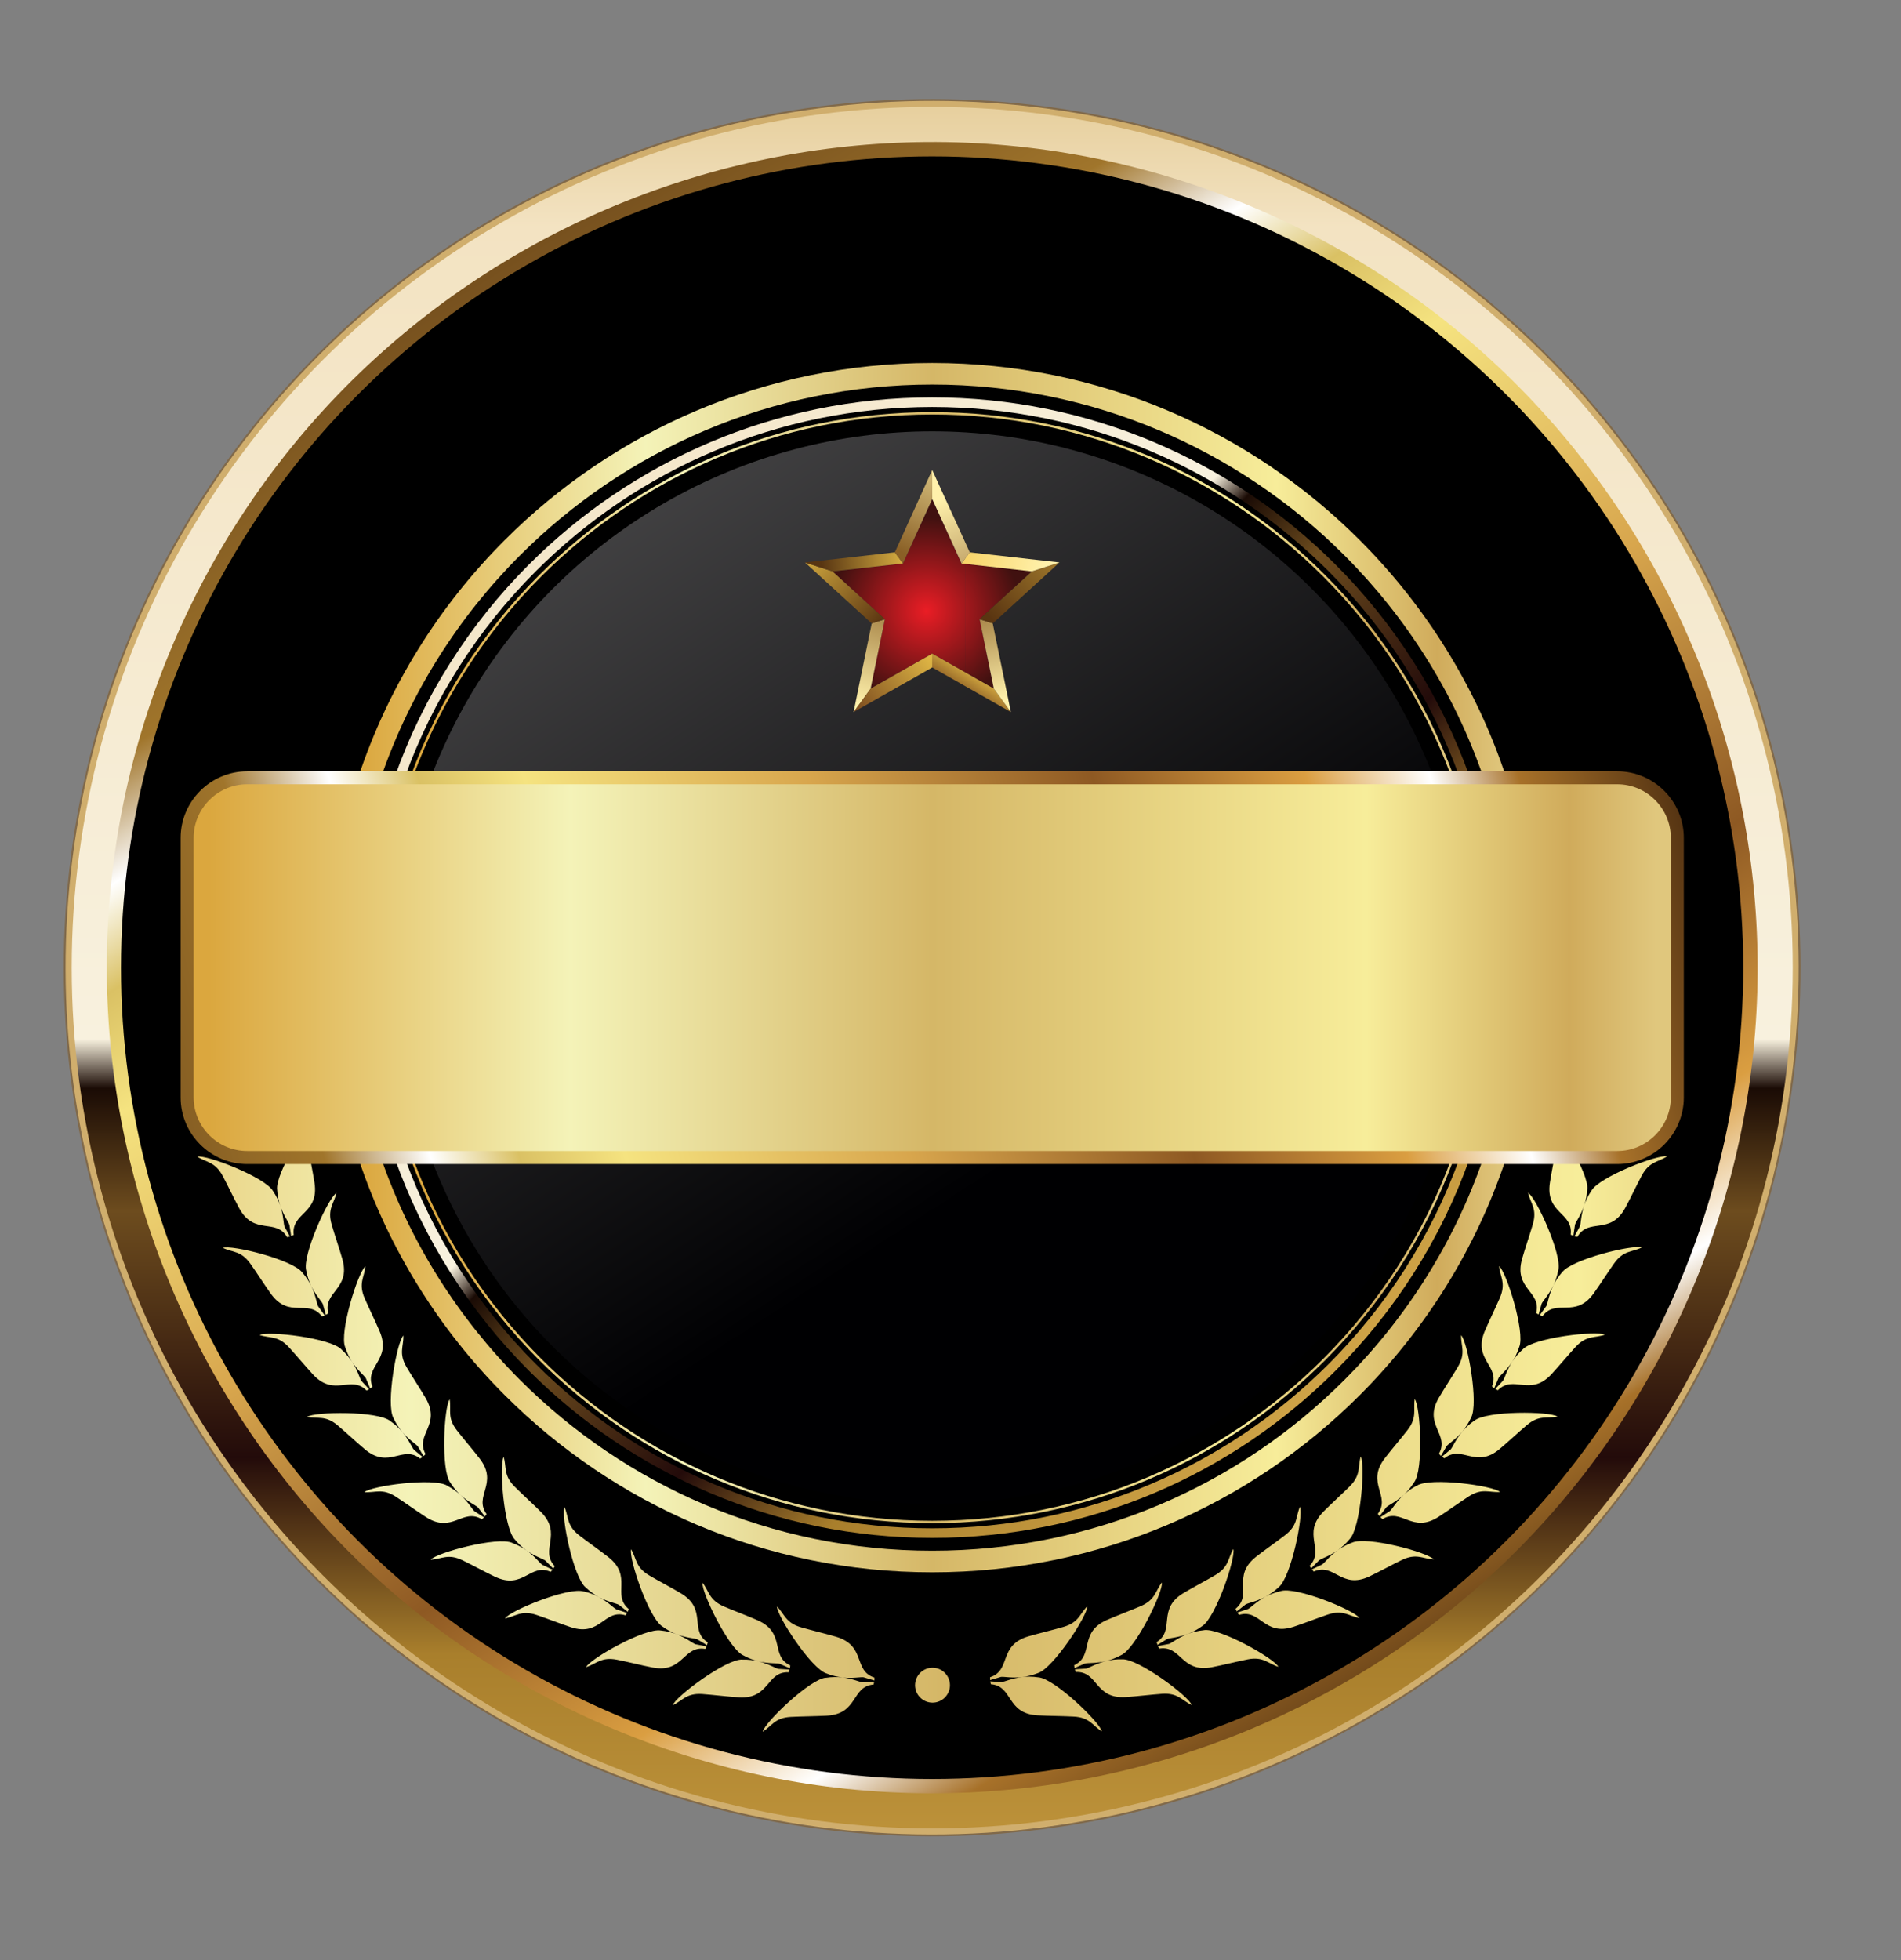 <?xml version="1.0" encoding="UTF-8"?>
<svg id="_Layer_1" data-name="#Layer 1" xmlns="http://www.w3.org/2000/svg" xmlns:xlink="http://www.w3.org/1999/xlink" viewBox="0 0 518 534">
  <rect x="0" y="0" width="518" height="534" fill="#808080" stroke="none"/>
  <defs>
    <style>
      .cls-1 {
        fill: url(#linear-gradient-13);
      }

      .cls-1, .cls-2, .cls-3, .cls-4, .cls-5, .cls-6, .cls-7, .cls-8, .cls-9, .cls-10, .cls-11, .cls-12, .cls-13, .cls-14, .cls-15, .cls-16, .cls-17, .cls-18 {
        fill-rule: evenodd;
      }

      .cls-2 {
        fill: url(#linear-gradient-15);
      }

      .cls-3 {
        fill: url(#linear-gradient-19);
      }

      .cls-4 {
        fill: url(#linear-gradient-10);
      }

      .cls-19 {
        fill: url(#linear-gradient-3);
      }

      .cls-5 {
        fill: url(#linear-gradient-5);
      }

      .cls-6 {
        fill: url(#linear-gradient-2);
      }

      .cls-7 {
        fill: url(#linear-gradient-18);
      }

      .cls-8 {
        fill: url(#linear-gradient-16);
      }

      .cls-9 {
        fill: url(#linear-gradient-9);
      }

      .cls-10 {
        fill: url(#linear-gradient-12);
      }

      .cls-20 {
        fill: #d0ae6d;
        stroke: #80694a;
        stroke-miterlimit: 2.61;
        stroke-width: .5px;
      }

      .cls-11 {
        fill: url(#linear-gradient-6);
      }

      .cls-12 {
        fill: url(#linear-gradient-4);
      }

      .cls-13 {
        fill: url(#linear-gradient-7);
      }

      .cls-14 {
        fill: url(#linear-gradient-8);
      }

      .cls-15 {
        fill: url(#linear-gradient-17);
      }

      .cls-16 {
        fill: url(#linear-gradient-14);
      }

      .cls-17 {
        fill: url(#radial-gradient);
      }

      .cls-18 {
        fill: url(#linear-gradient-11);
      }

      .cls-21 {
        fill: url(#linear-gradient);
      }
    </style>
    <linearGradient id="linear-gradient" x1="254.02" y1="4521.68" x2="254.02" y2="5191.88" gradientTransform="translate(0 5160) scale(1 -1)" gradientUnits="userSpaceOnUse">
      <stop offset="0" stop-color="#f4c761"/>
      <stop offset=".28" stop-color="#a97f2c"/>
      <stop offset=".36" stop-color="#230b0a"/>
      <stop offset=".46" stop-color="#6d4c1e"/>
      <stop offset=".51" stop-color="#1a0b05"/>
      <stop offset=".53" stop-color="#f8f1de"/>
      <stop offset=".86" stop-color="#f3e3c2"/>
      <stop offset="1" stop-color="#d0ab5b"/>
    </linearGradient>
    <linearGradient id="linear-gradient-2" x1="381.55" y1="4684.14" x2="125.97" y2="5109.5" gradientTransform="translate(0 5160) scale(1 -1)" gradientUnits="userSpaceOnUse">
      <stop offset="0" stop-color="#482a0f"/>
      <stop offset=".1" stop-color="#a77129"/>
      <stop offset=".15" stop-color="#fff"/>
      <stop offset=".22" stop-color="#da9e41"/>
      <stop offset=".34" stop-color="#8e5923"/>
      <stop offset=".5" stop-color="#d8a64d"/>
      <stop offset=".66" stop-color="#f5e380"/>
      <stop offset=".72" stop-color="#dac164"/>
      <stop offset=".77" stop-color="#fff"/>
      <stop offset=".83" stop-color="#a0752b"/>
      <stop offset="1" stop-color="#664219"/>
    </linearGradient>
    <linearGradient id="linear-gradient-3" x1="284.97" y1="4848.72" x2="125.81" y2="5093.81" gradientTransform="translate(0 5160) scale(1 -1)" gradientUnits="userSpaceOnUse">
      <stop offset="0" stop-color="#000002"/>
      <stop offset="1" stop-color="#5c5b5c"/>
    </linearGradient>
    <linearGradient id="linear-gradient-4" x1="97.62" y1="4896.39" x2="410.42" y2="4896.39" gradientTransform="translate(0 5160) scale(1 -1)" gradientUnits="userSpaceOnUse">
      <stop offset="0" stop-color="#dba73e"/>
      <stop offset=".25" stop-color="#f4f3b8"/>
      <stop offset=".5" stop-color="#d5b767"/>
      <stop offset=".8" stop-color="#f7ed9a"/>
      <stop offset=".94" stop-color="#d0ab5b"/>
      <stop offset="1" stop-color="#e0c77d"/>
    </linearGradient>
    <linearGradient id="linear-gradient-5" x1="415.19" y1="4740.75" x2="60.38" y2="5083.38" gradientTransform="translate(0 5160) scale(1 -1)" gradientUnits="userSpaceOnUse">
      <stop offset="0" stop-color="#f4c761"/>
      <stop offset=".28" stop-color="#a97f2c"/>
      <stop offset=".36" stop-color="#230b0a"/>
      <stop offset=".46" stop-color="#6d4c1e"/>
      <stop offset=".51" stop-color="#1a0b05"/>
      <stop offset=".53" stop-color="#f8f1de"/>
      <stop offset=".86" stop-color="#f3e3c2"/>
      <stop offset="1" stop-color="#d0ab5b"/>
    </linearGradient>
    <linearGradient id="linear-gradient-6" x1="117.48" y1="4896.39" x2="390.56" y2="4896.39" gradientTransform="translate(0 5160) scale(1 -1)" gradientUnits="userSpaceOnUse">
      <stop offset="0" stop-color="#dba73e"/>
      <stop offset=".25" stop-color="#f4f3b8"/>
      <stop offset=".5" stop-color="#d5b767"/>
      <stop offset=".8" stop-color="#f7ed9a"/>
      <stop offset=".94" stop-color="#d0ab5b"/>
      <stop offset="1" stop-color="#e0c77d"/>
    </linearGradient>
    <radialGradient id="radial-gradient" cx="252.41" cy="4993.54" fx="252.41" fy="4993.54" r="25.6" gradientTransform="translate(0 5160) scale(1 -1)" gradientUnits="userSpaceOnUse">
      <stop offset="0" stop-color="#ea1d25"/>
      <stop offset="1" stop-color="#401110"/>
    </radialGradient>
    <linearGradient id="linear-gradient-7" x1="242.44" y1="5001.45" x2="234.11" y2="4968.05" gradientTransform="translate(0 5160) scale(1 -1)" gradientUnits="userSpaceOnUse">
      <stop offset="0" stop-color="#8a6026"/>
      <stop offset="1" stop-color="#fff1ab"/>
    </linearGradient>
    <linearGradient id="linear-gradient-8" x1="234.24" y1="4965.39" x2="253.1" y2="4981.79" gradientTransform="translate(0 5160) scale(1 -1)" gradientUnits="userSpaceOnUse">
      <stop offset="0" stop-color="#7d4d1f"/>
      <stop offset="1" stop-color="#e0b745"/>
    </linearGradient>
    <linearGradient id="linear-gradient-9" x1="262.29" y1="4970.07" x2="266.64" y2="4977.02" gradientTransform="translate(0 5160) scale(1 -1)" gradientUnits="userSpaceOnUse">
      <stop offset="0" stop-color="#7d4d1f"/>
      <stop offset="1" stop-color="#e0b745"/>
    </linearGradient>
    <linearGradient id="linear-gradient-10" x1="266.69" y1="4999.98" x2="273.16" y2="4969.51" gradientTransform="translate(0 5160) scale(1 -1)" gradientUnits="userSpaceOnUse">
      <stop offset="0" stop-color="#8a6026"/>
      <stop offset="1" stop-color="#fff1ab"/>
    </linearGradient>
    <linearGradient id="linear-gradient-11" x1="270.13" y1="4991.36" x2="303.22" y2="5024.45" gradientTransform="translate(0 5160) scale(1 -1)" gradientUnits="userSpaceOnUse">
      <stop offset="0" stop-color="#5a3511"/>
      <stop offset="1" stop-color="#e0b745"/>
    </linearGradient>
    <linearGradient id="linear-gradient-12" x1="262.07" y1="5008.74" x2="284.87" y2="5005.13" gradientTransform="translate(0 5160) scale(1 -1)" gradientUnits="userSpaceOnUse">
      <stop offset="0" stop-color="#f8d367"/>
      <stop offset="1" stop-color="#fff1ab"/>
    </linearGradient>
    <linearGradient id="linear-gradient-13" x1="240.07" y1="4990.17" x2="217.29" y2="5010.68" gradientTransform="translate(0 5160) scale(1 -1)" gradientUnits="userSpaceOnUse">
      <stop offset="0" stop-color="#5a3511"/>
      <stop offset="1" stop-color="#e0b745"/>
    </linearGradient>
    <linearGradient id="linear-gradient-14" x1="223.86" y1="5005.93" x2="247.75" y2="5008.02" gradientTransform="translate(0 5160) scale(1 -1)" gradientUnits="userSpaceOnUse">
      <stop offset="0" stop-color="#583512"/>
      <stop offset="1" stop-color="#e0b745"/>
    </linearGradient>
    <linearGradient id="linear-gradient-15" x1="245.36" y1="5009.67" x2="261.59" y2="5042.94" gradientTransform="translate(0 5160) scale(1 -1)" gradientUnits="userSpaceOnUse">
      <stop offset="0" stop-color="#8a6026"/>
      <stop offset="1" stop-color="#fff1ab"/>
    </linearGradient>
    <linearGradient id="linear-gradient-16" x1="272.6" y1="4985.08" x2="256.11" y2="5023.93" gradientTransform="translate(0 5160) scale(1 -1)" gradientUnits="userSpaceOnUse">
      <stop offset="0" stop-color="#7d4d1f"/>
      <stop offset="1" stop-color="#fff1ab"/>
    </linearGradient>
    <linearGradient id="linear-gradient-17" x1="-33.3" y1="4804.53" x2="546.37" y2="4804.53" gradientTransform="translate(0 5160) scale(1 -1)" gradientUnits="userSpaceOnUse">
      <stop offset="0" stop-color="#dba73e"/>
      <stop offset=".25" stop-color="#f4f3b8"/>
      <stop offset=".5" stop-color="#d5b767"/>
      <stop offset=".8" stop-color="#f7ed9a"/>
      <stop offset=".94" stop-color="#d0ab5b"/>
      <stop offset="1" stop-color="#e0c77d"/>
    </linearGradient>
    <linearGradient id="linear-gradient-18" x1="461.31" y1="4951.93" x2="9.72" y2="4830.93" gradientTransform="translate(0 5160) scale(1 -1)" gradientUnits="userSpaceOnUse">
      <stop offset="0" stop-color="#482a0f"/>
      <stop offset=".1" stop-color="#a77129"/>
      <stop offset=".15" stop-color="#fff"/>
      <stop offset=".22" stop-color="#da9e41"/>
      <stop offset=".34" stop-color="#8e5923"/>
      <stop offset=".5" stop-color="#d8a64d"/>
      <stop offset=".66" stop-color="#f5e380"/>
      <stop offset=".72" stop-color="#dac164"/>
      <stop offset=".77" stop-color="#fff"/>
      <stop offset=".83" stop-color="#a0752b"/>
      <stop offset="1" stop-color="#664219"/>
    </linearGradient>
    <linearGradient id="linear-gradient-19" x1="56.78" y1="4896.39" x2="451.26" y2="4896.39" gradientTransform="translate(0 5160) scale(1 -1)" gradientUnits="userSpaceOnUse">
      <stop offset="0" stop-color="#dba73e"/>
      <stop offset=".25" stop-color="#f4f3b8"/>
      <stop offset=".5" stop-color="#d5b767"/>
      <stop offset=".8" stop-color="#f7ed9a"/>
      <stop offset=".94" stop-color="#d0ab5b"/>
      <stop offset="1" stop-color="#e0c77d"/>
    </linearGradient>
  </defs>
  <circle class="cls-20" cx="253.99" cy="263.62" r="236.37" transform="translate(-112.01 256.81) rotate(-45)"/>
  <circle class="cls-21" cx="254.02" cy="263.61" r="234.48"/>
  <path class="cls-6" d="M460.65,352.3c-48.98,114.12-181.2,166.93-295.31,117.95C51.22,421.27-1.59,289.05,47.39,174.93,96.36,60.81,228.58,8,342.7,56.98c114.12,48.98,166.93,181.2,117.95,295.32Z"/>
  <circle cx="253.99" cy="263.62" r="221.02"/>
  <circle class="cls-19" cx="254.02" cy="263.61" r="146.1"/>
  <path class="cls-12" d="M254.02,98.88c45.49,0,86.67,18.44,116.48,48.25,17.94,17.94,31.76,40,39.92,64.64h-6.21c-7.94-23.01-21.02-43.63-37.87-60.48-28.75-28.75-68.46-46.53-112.32-46.53s-83.58,17.78-112.32,46.53c-16.85,16.85-29.93,37.47-37.87,60.48h-6.21c8.16-24.64,21.98-46.7,39.92-64.64,29.81-29.81,70.99-48.25,116.48-48.25h0ZM410.35,315.68h0c-8.17,24.55-21.96,46.53-39.84,64.41-29.81,29.81-70.99,48.25-116.48,48.25s-86.67-18.44-116.48-48.25c-17.89-17.89-31.67-39.86-39.85-64.41h6.21c7.95,22.92,21,43.46,37.79,60.25,28.75,28.75,68.46,46.53,112.32,46.53s83.58-17.78,112.32-46.53c16.79-16.79,29.84-37.33,37.79-60.25h6.21Z"/>
  <path class="cls-5" d="M254.02,108.26c42.9,0,81.74,17.39,109.85,45.5,16.2,16.2,28.84,35.96,36.64,58.01h-2.78c-7.69-21.33-20-40.45-35.71-56.16-27.64-27.64-65.83-44.74-108-44.74s-80.36,17.1-108.01,44.74c-15.71,15.71-28.02,34.84-35.71,56.16h-2.78c7.8-22.05,20.44-41.81,36.64-58.01,28.12-28.11,66.95-45.5,109.85-45.5h0ZM400.43,315.68h0c-7.81,21.96-20.41,41.64-36.56,57.78-28.11,28.11-66.95,45.5-109.85,45.5s-81.74-17.39-109.85-45.5c-16.14-16.14-28.75-35.83-36.56-57.78h2.78c7.7,21.23,19.97,40.28,35.63,55.93,27.64,27.64,65.83,44.74,108.01,44.74s80.36-17.1,108-44.74c15.66-15.66,27.93-34.7,35.63-55.93h2.78Z"/>
  <path class="cls-11" d="M254.02,112.27c41.79,0,79.63,16.94,107.01,44.33,15.45,15.45,27.58,34.23,35.21,55.17h-.7c-7.61-20.76-19.65-39.38-34.98-54.71-27.27-27.27-64.94-44.14-106.55-44.14s-79.28,16.87-106.55,44.14c-15.33,15.33-27.37,33.95-34.98,54.71h-.7c7.64-20.94,19.76-39.72,35.21-55.17,27.39-27.39,65.22-44.33,107.01-44.33h0ZM396.16,315.68h0c-7.64,20.85-19.73,39.55-35.13,54.94-27.39,27.39-65.22,44.33-107.01,44.33s-79.63-16.94-107.01-44.33c-15.4-15.4-27.49-34.09-35.13-54.94h.7c7.61,20.67,19.62,39.21,34.9,54.48,27.27,27.27,64.94,44.14,106.55,44.14s79.28-16.87,106.55-44.14c15.27-15.28,27.28-33.81,34.9-54.48h.7Z"/>
  <g>
    <path class="cls-17" d="M263.02,153.62l18.14,2.04,3.77-1.22h0s-3.76,1.22-3.76,1.22h.01s-13.56,12.4-13.56,12.4l-.68.62,1.79.57h0s-1.79-.57-1.79-.57h0s.19.91.19.91l3.69,18h0s-7.78-4.42-7.78-4.42v-29.56h0ZM263.02,152.11h0s.09-.12.09-.12h0s-.09.12-.09.12h0ZM254.02,131.98h0v3.96s-7.6,16.72-7.6,16.72l-.38.84h0s0,.01,0,.01l-.93.1-18.25,2.06h-.01s13.56,12.4,13.56,12.4l.68.63h0l-.27.09.27-.09-.18.9-3.69,18h0s15.98-9.07,15.98-9.07l.81-.46.81.46,8.2,4.65v-29.56h-.1s-.93-.11-.93-.11v-.02s-.39-.83-.39-.83l-7.58-16.7v-3.96s-.01-.02-.01-.02h0ZM263.02,152.1h0l-.09.13.09-.12h0Z"/>
    <polygon class="cls-13" points="232.65 193.95 232.59 193.98 233.31 190.46 237.53 169.84 237.53 169.84 241.1 168.69 240.92 169.59 237.23 187.6 237.29 187.56 232.65 193.95"/>
    <polygon class="cls-14" points="254.02 181.83 235.72 192.21 232.59 193.98 232.59 193.98 237.23 187.6 237.23 187.6 253.21 178.53 254.02 178.07 254.02 181.83"/>
    <polygon class="cls-9" points="275.44 193.98 272.32 192.21 254.02 181.83 254.02 178.07 254.82 178.53 270.81 187.6 270.81 187.6 275.44 193.98"/>
    <polygon class="cls-4" points="270.52 169.83 270.51 169.84 274.73 190.46 275.45 193.98 275.44 193.98 270.8 187.59 270.81 187.6 267.12 169.59 266.94 168.69 266.94 168.69 270.52 169.83"/>
    <polygon class="cls-18" points="288.66 153.24 286.04 155.65 270.52 169.83 266.94 168.69 267.62 168.06 281.19 155.67 281.17 155.66 288.66 153.24"/>
    <polygon class="cls-10" points="264.25 150.46 285.12 152.82 288.69 153.22 288.67 153.24 281.16 155.66 262.93 153.61 262 153.5 261.99 153.48 264.25 150.46"/>
    <polygon class="cls-1" points="237.53 169.84 222 155.65 219.36 153.24 226.88 155.66 226.85 155.67 240.42 168.06 241.1 168.69 241.1 168.69 237.53 169.84"/>
    <polygon class="cls-16" points="219.38 153.25 219.35 153.22 222.92 152.82 243.82 150.46 246.04 153.49 246.04 153.5 245.11 153.61 226.86 155.66 219.38 153.25"/>
    <polygon class="cls-2" points="243.82 150.46 243.83 150.46 252.53 131.31 254.02 128.03 254.02 128.03 254.02 135.94 246.42 152.65 246.04 153.49 243.82 150.46"/>
    <polygon class="cls-8" points="255.51 131.31 264.25 150.46 262 153.5 261.62 152.65 254.03 135.96 254.02 128.04 255.51 131.31"/>
  </g>
  <path class="cls-15" d="M61.19,260.55c1.11,5.19,4.18,7.78,4.76,8.94l.92,2.94.66-.43c-1.69-5.92,6-6.66,3.42-14.87-.89-2.84-2.29-6.54-3.2-9.35-1.35-4.21.5-5.68,1.05-8.6-2.13,1.34-8.89,17.23-7.62,21.37h0ZM447.13,260.55h0c-1.11,5.19-4.18,7.78-4.76,8.94l-.92,2.94-.66-.43c1.69-5.92-6-6.66-3.42-14.87.9-2.84,2.29-6.54,3.2-9.35,1.35-4.21-.5-5.68-1.05-8.6,2.14,1.34,8.9,17.23,7.62,21.37h0ZM282.83,455.79h0c-1.54.61-2.98.93-4.26,1.08,1.28-.15,2.75-.16,4.4.09,4.33.28,16.78,12.25,17.27,14.72-2.53-1.56-3.25-3.81-7.67-4.04-2.95-.16-6.91-.17-9.88-.34-8.59-.51-6.55-7.95-12.69-8.48l-.17-.77,3.08.19c.89-.09,2.83-1.04,5.66-1.36-2.83.33-4.93-.16-5.82-.05l-2.96.88v-.79c5.85-1.91,2.17-8.7,10.42-11.13,2.85-.84,6.71-1.74,9.55-2.57,4.25-1.23,4.44-3.58,6.55-5.68.08,2.52-9.34,17-13.49,18.25h0ZM254.1,463.85h0c2.62,0,4.75-2.14,4.75-4.76s-2.14-4.76-4.75-4.76-4.76,2.14-4.76,4.76,2.14,4.76,4.76,4.76h0ZM202.26,452.12h0c1.63-.05,3.06.15,4.31.44-1.24-.31-2.6-.8-4.03-1.59-3.96-1.76-11.5-17.3-11.11-19.79,1.84,2.33,1.73,4.69,5.79,6.45,2.72,1.17,6.43,2.55,9.15,3.74,7.89,3.44,3.39,9.72,8.97,12.34l-.11.78-2.82-1.24c-.86-.22-2.98,0-5.72-.66,2.73.68,4.51,1.84,5.38,2.05l3.08.19-.26.74c-6.16-.24-5.05,7.4-13.64,6.83-2.97-.2-6.9-.68-9.85-.9-4.41-.31-5.4,1.83-8.11,3.06.8-2.39,14.64-12.71,18.97-12.45h0ZM180.08,444.19h0c1.65.16,3.07.55,4.28,1.01,2.66,1.02,4.81,1.07,5.65,1.4l2.64,1.59.21-.76c-5.2-3.3.05-8.96-7.34-13.38-2.56-1.53-6.07-3.36-8.61-4.86-3.81-2.25-3.41-4.57-4.94-7.12-.7,2.42,4.82,18.78,8.53,21.03,1.34.98,2.65,1.64,3.86,2.11,2.66,1.01,4.3,2.41,5.14,2.72l3.03.58-.35.7c-6.08-1.01-5.94,6.71-14.39,5.06-2.92-.57-6.76-1.55-9.66-2.12-4.34-.86-5.59,1.14-8.43,2.01,1.09-2.27,16.13-10.78,20.39-9.97h0ZM159.08,433.54h0c1.62.37,2.98.93,4.12,1.54-1.14-.61-2.36-1.43-3.56-2.57-3.4-2.69-6.83-19.62-5.82-21.93,1.2,2.72.51,4.98,4,7.69,2.34,1.81,5.59,4.07,7.93,5.91,6.78,5.31.86,10.26,5.6,14.19l-.3.73-2.42-1.91c-.79-.43-2.92-.75-5.43-2.1,2.51,1.34,3.96,2.94,4.75,3.35l2.93.96-.44.66c-5.9-1.77-6.74,5.91-14.92,3.22-2.83-.93-6.51-2.39-9.31-3.32-4.19-1.4-5.69.42-8.61.94,1.37-2.12,17.35-8.66,21.48-7.33h0ZM139.59,420.33h0c-3.92-1.84-20.6,2.64-22.23,4.57,2.97-.14,4.68-1.77,8.67.16,2.66,1.28,6.13,3.19,8.82,4.47,7.77,3.7,9.57-3.81,15.2-1.32l.52-.59-2.79-1.32c-.74-.51-1.98-2.28-4.3-3.92,2.32,1.65,4.4,2.24,5.12,2.76l2.17,2.2.39-.68c-4.21-4.49,2.28-8.67-3.78-14.79-2.09-2.11-5.04-4.76-7.13-6.85-3.13-3.13-2.16-5.28-3-8.13-1.28,2.17-.01,19.39,3.02,22.49,1.05,1.28,2.16,2.25,3.21,3-1.06-.75-2.34-1.47-3.89-2.04h0ZM121.9,404.78h0c1.47.76,2.65,1.64,3.61,2.51-.95-.88-1.93-1.98-2.81-3.38-2.62-3.45-1.72-20.7-.17-22.69.48,2.93-.75,4.95,1.96,8.44,1.81,2.33,4.4,5.33,6.21,7.69,5.24,6.83-1.73,10.15,1.89,15.14l-.47.63-1.87-2.45c-.65-.61-2.64-1.46-4.73-3.39,2.09,1.93,3.1,3.83,3.77,4.43l2.6,1.66-.59.52c-5.27-3.18-8,4.04-15.25-.61-2.5-1.61-5.71-3.93-8.19-5.54-3.71-2.4-5.61-1.01-8.58-1.24,1.85-1.71,18.96-4.06,22.62-1.74h0ZM106.32,387.12h0c1.37.94,2.42,1.96,3.26,2.95,1.83,2.18,3.7,3.26,4.27,3.95l1.55,2.67.55-.56c-2.96-5.4,4.37-7.83.03-15.26-1.5-2.57-3.69-5.87-5.19-8.42-2.25-3.81-.77-5.65-.88-8.62-1.78,1.78-4.85,18.78-2.68,22.53.7,1.5,1.53,2.72,2.36,3.71,1.84,2.17,2.6,4.19,3.18,4.87l2.37,1.97-.65.45c-4.83-3.82-8.45,3.01-15.05-2.52-2.28-1.91-5.17-4.62-7.43-6.53-3.38-2.85-5.44-1.71-8.35-2.31,2.06-1.46,19.32-1.65,22.67,1.12h0ZM93.08,367.65h0c-2.97-3.16-20.12-5.15-22.34-3.96,2.81.96,5,.09,7.99,3.34,2,2.18,4.53,5.22,6.55,7.41,5.86,6.31,10.3,0,14.61,4.39l.7-.36-2.1-2.26c-.49-.74-.99-2.83-2.53-5.2,1.54,2.37,3.24,3.67,3.72,4.43l1.2,2.84.61-.49c-2.26-5.73,5.32-7.21,1.95-15.13-1.17-2.74-2.92-6.29-4.09-9-1.75-4.06-.06-5.7.21-8.66-2,1.54-7.17,18.02-5.5,22.02.5,1.57,1.16,2.87,1.86,3.95-.7-1.08-1.62-2.21-2.85-3.31h0ZM82.38,346.67h0c1.09,1.25,1.86,2.5,2.42,3.67-.56-1.17-1.06-2.55-1.36-4.18-1.16-4.18,6.04-19.87,8.22-21.15-.64,2.9-2.52,4.32-1.3,8.57.82,2.84,2.12,6.58,2.93,9.44,2.35,8.28-5.35,8.8-3.83,14.77l-.67.41-.83-2.97c-.38-.81-1.91-2.33-3.15-4.89,1.24,2.56,1.47,4.71,1.87,5.51l1.8,2.5-.74.27c-3.73-4.9-8.93.8-13.95-6.19-1.74-2.42-3.85-5.76-5.57-8.17-2.56-3.6-4.84-3.01-7.51-4.32,2.36-.9,19.12,3.23,21.67,6.74h0ZM74.42,324.51h0c.92,1.38,1.53,2.71,1.94,3.94.9,2.7,2.23,4.4,2.51,5.25l.45,3.05.72-.32c-.76-6.11,6.95-5.66,5.66-14.17-.45-2.94-1.26-6.81-1.72-9.74-.68-4.37,1.37-5.54,2.36-8.34-2.32,1-11.44,15.66-10.81,19.95.09,1.66.42,3.09.83,4.32.91,2.7.87,4.85,1.16,5.7l1.48,2.71-.77.18c-3.08-5.33-8.96-.32-13.06-7.9-1.42-2.62-3.1-6.2-4.5-8.81-2.09-3.9-4.43-3.59-6.91-5.23,2.45-.6,18.56,5.61,20.65,9.41h0ZM69.3,301.53h0c.74,1.48,1.18,2.89,1.43,4.16-.25-1.27-.39-2.73-.28-4.39-.08-4.33,10.81-17.73,13.23-18.43-1.34,2.66-3.52,3.56-3.39,7.98.08,2.95.41,6.9.48,9.88.21,8.61-7.38,7.19-7.4,13.34l-.75.23-.07-3.08c-.17-.88-1.27-2.73-1.83-5.52.56,2.79.25,4.92.44,5.8l1.12,2.88-.78.08c-2.39-5.68-8.85-1.45-11.96-9.48-1.08-2.77-2.3-6.54-3.35-9.3-1.58-4.13-3.94-4.12-6.2-6.06,2.51-.29,17.72,7.89,19.31,11.93h0ZM67.11,278.08h0c-1.07-4.2-15.13-14.23-17.65-14.26,2,2.2,4.34,2.49,5.39,6.79.7,2.87,1.44,6.76,2.16,9.65,2.08,8.35,9.02,4.97,10.68,10.9l.79.02-.75-2.99c-.07-.89.5-2.97.3-5.81-.09-1.29-.04-2.76.28-4.39.46-4.31,12.95-16.24,15.45-16.62-1.66,2.46-3.94,3.08-4.37,7.49-.29,2.94-.46,6.9-.76,9.86-.87,8.56-8.22,6.2-9.02,12.31l-.78.13.32-3.07c-.05-.89-.92-2.87-1.12-5.71-.09-1.29-.35-2.74-.9-4.3h0ZM225.08,457.05h0c-4.33.28-16.78,12.25-17.27,14.72,2.53-1.55,3.25-3.8,7.66-4.04,2.95-.16,6.91-.17,9.88-.34,8.59-.51,6.55-7.95,12.69-8.48l.17-.77-3.08.19c-.89-.09-2.83-1.04-5.66-1.36-1.28-.15-2.72-.46-4.26-1.08-4.15-1.25-13.57-15.73-13.49-18.24,2.11,2.09,2.3,4.44,6.55,5.67,2.84.82,6.69,1.73,9.55,2.57,8.26,2.44,4.58,9.22,10.44,11.13v.79s-2.97-.88-2.97-.88c-.89-.11-2.99.38-5.82.05-1.29-.15-2.76-.16-4.4.09h0ZM305.78,452.04h0c-1.66-.05-3.11.16-4.37.46,1.26-.31,2.64-.8,4.09-1.6,3.96-1.76,11.5-17.29,11.11-19.79-1.84,2.34-1.73,4.7-5.79,6.45-2.72,1.17-6.43,2.55-9.16,3.74-7.89,3.45-3.39,9.72-8.97,12.35l.11.78,2.82-1.24c.87-.22,3.01,0,5.78-.68-2.76.67-4.57,1.85-5.44,2.06l-3.08.19.26.74c6.16-.24,5.05,7.4,13.65,6.83,2.97-.2,6.9-.68,9.84-.89,4.41-.31,5.4,1.83,8.11,3.05-.8-2.39-14.65-12.72-18.97-12.45h0ZM327.95,444.11h0c4.26-.81,19.29,7.69,20.39,9.97-2.84-.88-4.09-2.88-8.43-2.01-2.9.58-6.74,1.55-9.66,2.12-8.45,1.65-8.32-6.07-14.39-5.06l-.35-.7,3.03-.58c.84-.31,2.48-1.71,5.14-2.73-2.66,1.02-4.81,1.07-5.65,1.4l-2.64,1.59-.21-.76c5.2-3.3-.05-8.97,7.34-13.38,2.56-1.53,6.07-3.36,8.61-4.86,3.81-2.25,3.41-4.57,4.94-7.12.7,2.42-4.82,18.78-8.53,21.03-1.34.98-2.65,1.64-3.86,2.1,1.21-.46,2.63-.84,4.28-1h0ZM348.96,433.46h0c-1.62.37-2.98.92-4.12,1.53,1.14-.61,2.36-1.43,3.56-2.57,3.4-2.69,6.83-19.62,5.82-21.93-1.2,2.72-.51,4.98-4,7.69-2.33,1.81-5.59,4.07-7.93,5.9-6.78,5.31-.86,10.27-5.6,14.19l.3.73,2.42-1.91c.78-.43,2.92-.75,5.43-2.1-2.51,1.34-3.96,2.94-4.76,3.35l-2.93.96.44.65c5.9-1.77,6.74,5.91,14.92,3.22,2.83-.93,6.51-2.38,9.31-3.32,4.19-1.4,5.69.42,8.61.94-1.37-2.12-17.35-8.66-21.48-7.33h0ZM368.45,420.25h0c3.92-1.84,20.6,2.64,22.23,4.57-2.97-.14-4.68-1.77-8.67.15-2.66,1.28-6.13,3.18-8.82,4.47-7.77,3.7-9.57-3.81-15.2-1.31l-.52-.59,2.79-1.32c.74-.51,1.97-2.28,4.3-3.92-2.32,1.65-4.39,2.23-5.12,2.76l-2.17,2.2-.39-.69c4.21-4.49-2.28-8.67,3.77-14.79,2.09-2.11,5.03-4.76,7.13-6.85,3.13-3.13,2.16-5.28,3-8.13,1.28,2.17.01,19.4-3.02,22.49-1.05,1.28-2.16,2.25-3.21,3,1.06-.75,2.34-1.47,3.89-2.04h0ZM386.13,404.69h0c-1.46.75-2.63,1.62-3.58,2.49.94-.87,1.91-1.96,2.78-3.35,2.62-3.45,1.72-20.7.17-22.69-.48,2.93.75,4.95-1.96,8.44-1.81,2.34-4.4,5.34-6.21,7.7-5.24,6.83,1.73,10.16-1.89,15.14l.47.63,1.87-2.45c.65-.61,2.61-1.45,4.7-3.35-2.07,1.92-3.07,3.8-3.74,4.4l-2.6,1.66.59.53c5.27-3.18,8,4.04,15.25-.61,2.5-1.61,5.71-3.93,8.19-5.54,3.71-2.4,5.61-1.01,8.58-1.24-1.85-1.71-18.96-4.06-22.62-1.74h0ZM401.72,387.04h0c-1.37.94-2.42,1.96-3.26,2.94.83-.99,1.66-2.2,2.36-3.71,2.17-3.75-.9-20.75-2.68-22.53-.11,2.97,1.37,4.81-.88,8.62-1.5,2.55-3.69,5.85-5.19,8.42-4.34,7.43,2.99,9.86.03,15.26l.55.57,1.55-2.67c.57-.69,2.43-1.78,4.27-3.95-1.84,2.17-2.6,4.19-3.18,4.87l-2.37,1.97.65.45c4.83-3.82,8.45,3,15.05-2.52,2.28-1.91,5.17-4.62,7.43-6.53,3.38-2.85,5.44-1.71,8.35-2.31-2.05-1.46-19.32-1.65-22.66,1.12h0ZM414.96,367.57h0c2.97-3.16,20.12-5.15,22.34-3.96-2.81.97-5,.09-7.99,3.34-2,2.18-4.53,5.22-6.55,7.41-5.86,6.31-10.3,0-14.61,4.39l-.7-.36,2.1-2.26c.5-.75,1-2.84,2.55-5.23-1.55,2.39-3.26,3.7-3.74,4.46l-1.2,2.84-.61-.49c2.26-5.73-5.32-7.21-1.95-15.13,1.17-2.74,2.92-6.29,4.09-9,1.75-4.06.06-5.7-.21-8.66,2,1.54,7.17,18.02,5.49,22.02-.5,1.58-1.17,2.89-1.88,3.97.71-1.08,1.63-2.23,2.87-3.33h0ZM425.65,346.59h0c-1.09,1.25-1.86,2.5-2.42,3.67-1.24,2.56-2.77,4.08-3.15,4.89l-.83,2.97-.67-.41c1.52-5.97-6.19-6.49-3.83-14.77.81-2.86,2.11-6.6,2.93-9.44,1.23-4.25-.66-5.66-1.3-8.57,2.18,1.28,9.38,16.97,8.22,21.15-.3,1.63-.8,3.01-1.36,4.18-1.24,2.56-1.47,4.7-1.87,5.51l-1.8,2.5.74.27c3.73-4.91,8.93.8,13.95-6.19,1.74-2.42,3.86-5.76,5.57-8.17,2.56-3.6,4.84-3.01,7.51-4.32-2.35-.9-19.12,3.23-21.67,6.74h0ZM433.62,324.43h0c2.08-3.8,18.2-10.01,20.65-9.41-2.48,1.64-4.82,1.33-6.91,5.23-1.4,2.61-3.08,6.19-4.5,8.81-4.1,7.57-9.98,2.56-13.06,7.9l-.77-.18,1.48-2.71c.29-.85.25-3,1.16-5.7-.9,2.7-2.23,4.4-2.51,5.25l-.45,3.05-.72-.32c.76-6.11-6.95-5.66-5.66-14.17.45-2.94,1.26-6.82,1.72-9.74.68-4.37-1.37-5.54-2.36-8.34,2.32,1,11.44,15.66,10.81,19.95-.09,1.65-.42,3.09-.83,4.32.42-1.23,1.02-2.57,1.95-3.94h0ZM438.74,301.44h0c-.74,1.48-1.18,2.89-1.43,4.16.25-1.27.39-2.73.28-4.39.08-4.33-10.81-17.73-13.24-18.43,1.34,2.65,3.52,3.56,3.39,7.97-.08,2.95-.41,6.9-.48,9.88-.21,8.6,7.38,7.19,7.4,13.35l.75.23.07-3.08c.17-.88,1.27-2.73,1.83-5.52-.56,2.79-.25,4.93-.44,5.8l-1.12,2.87.78.08c2.39-5.68,8.85-1.45,11.96-9.47,1.08-2.78,2.3-6.54,3.35-9.3,1.58-4.13,3.94-4.12,6.2-6.06-2.5-.29-17.71,7.89-19.3,11.93h0ZM440.93,277.99h0c-.55,1.56-.8,3.01-.9,4.31.09-1.29.04-2.76-.28-4.39-.46-4.31-12.95-16.23-15.45-16.62,1.66,2.46,3.94,3.08,4.37,7.48.29,2.94.46,6.9.76,9.86.87,8.56,8.22,6.2,9.02,12.31l.78.13-.32-3.07c.05-.9.92-2.87,1.12-5.71-.21,2.84.37,4.92.3,5.81l-.75,2.99.79-.02c1.65-5.94,8.59-2.55,10.67-10.91.72-2.89,1.46-6.78,2.16-9.65,1.05-4.29,3.39-4.58,5.39-6.79-2.52.03-16.58,10.06-17.65,14.26Z"/>
  <path class="cls-7" d="M67.37,210.12h373.3c4.99,0,9.53,2.04,12.82,5.33,3.29,3.29,5.33,7.82,5.33,12.82v70.7c0,4.99-2.04,9.53-5.33,12.82-3.29,3.29-7.82,5.33-12.82,5.33H67.37c-4.99,0-9.53-2.04-12.82-5.33-3.29-3.29-5.33-7.82-5.33-12.82v-70.7c0-4.99,2.04-9.53,5.33-12.82,3.29-3.29,7.82-5.33,12.82-5.33h0ZM440.67,217.18H67.37c-3.04,0-5.81,1.25-7.82,3.26-2.01,2.01-3.26,4.78-3.26,7.82v70.7c0,3.04,1.25,5.81,3.26,7.82,2.01,2.01,4.78,3.26,7.82,3.26h373.3c3.04,0,5.81-1.25,7.82-3.26s3.26-4.78,3.26-7.82v-70.7c0-3.04-1.25-5.81-3.26-7.82-2.01-2.01-4.78-3.26-7.82-3.26Z"/>
  <path class="cls-3" d="M67.37,213.65h373.3c8.04,0,14.61,6.57,14.61,14.61v70.7c0,8.04-6.57,14.61-14.61,14.61H67.37c-8.04,0-14.61-6.57-14.61-14.61v-70.7c0-8.04,6.58-14.61,14.61-14.61Z"/>
</svg>